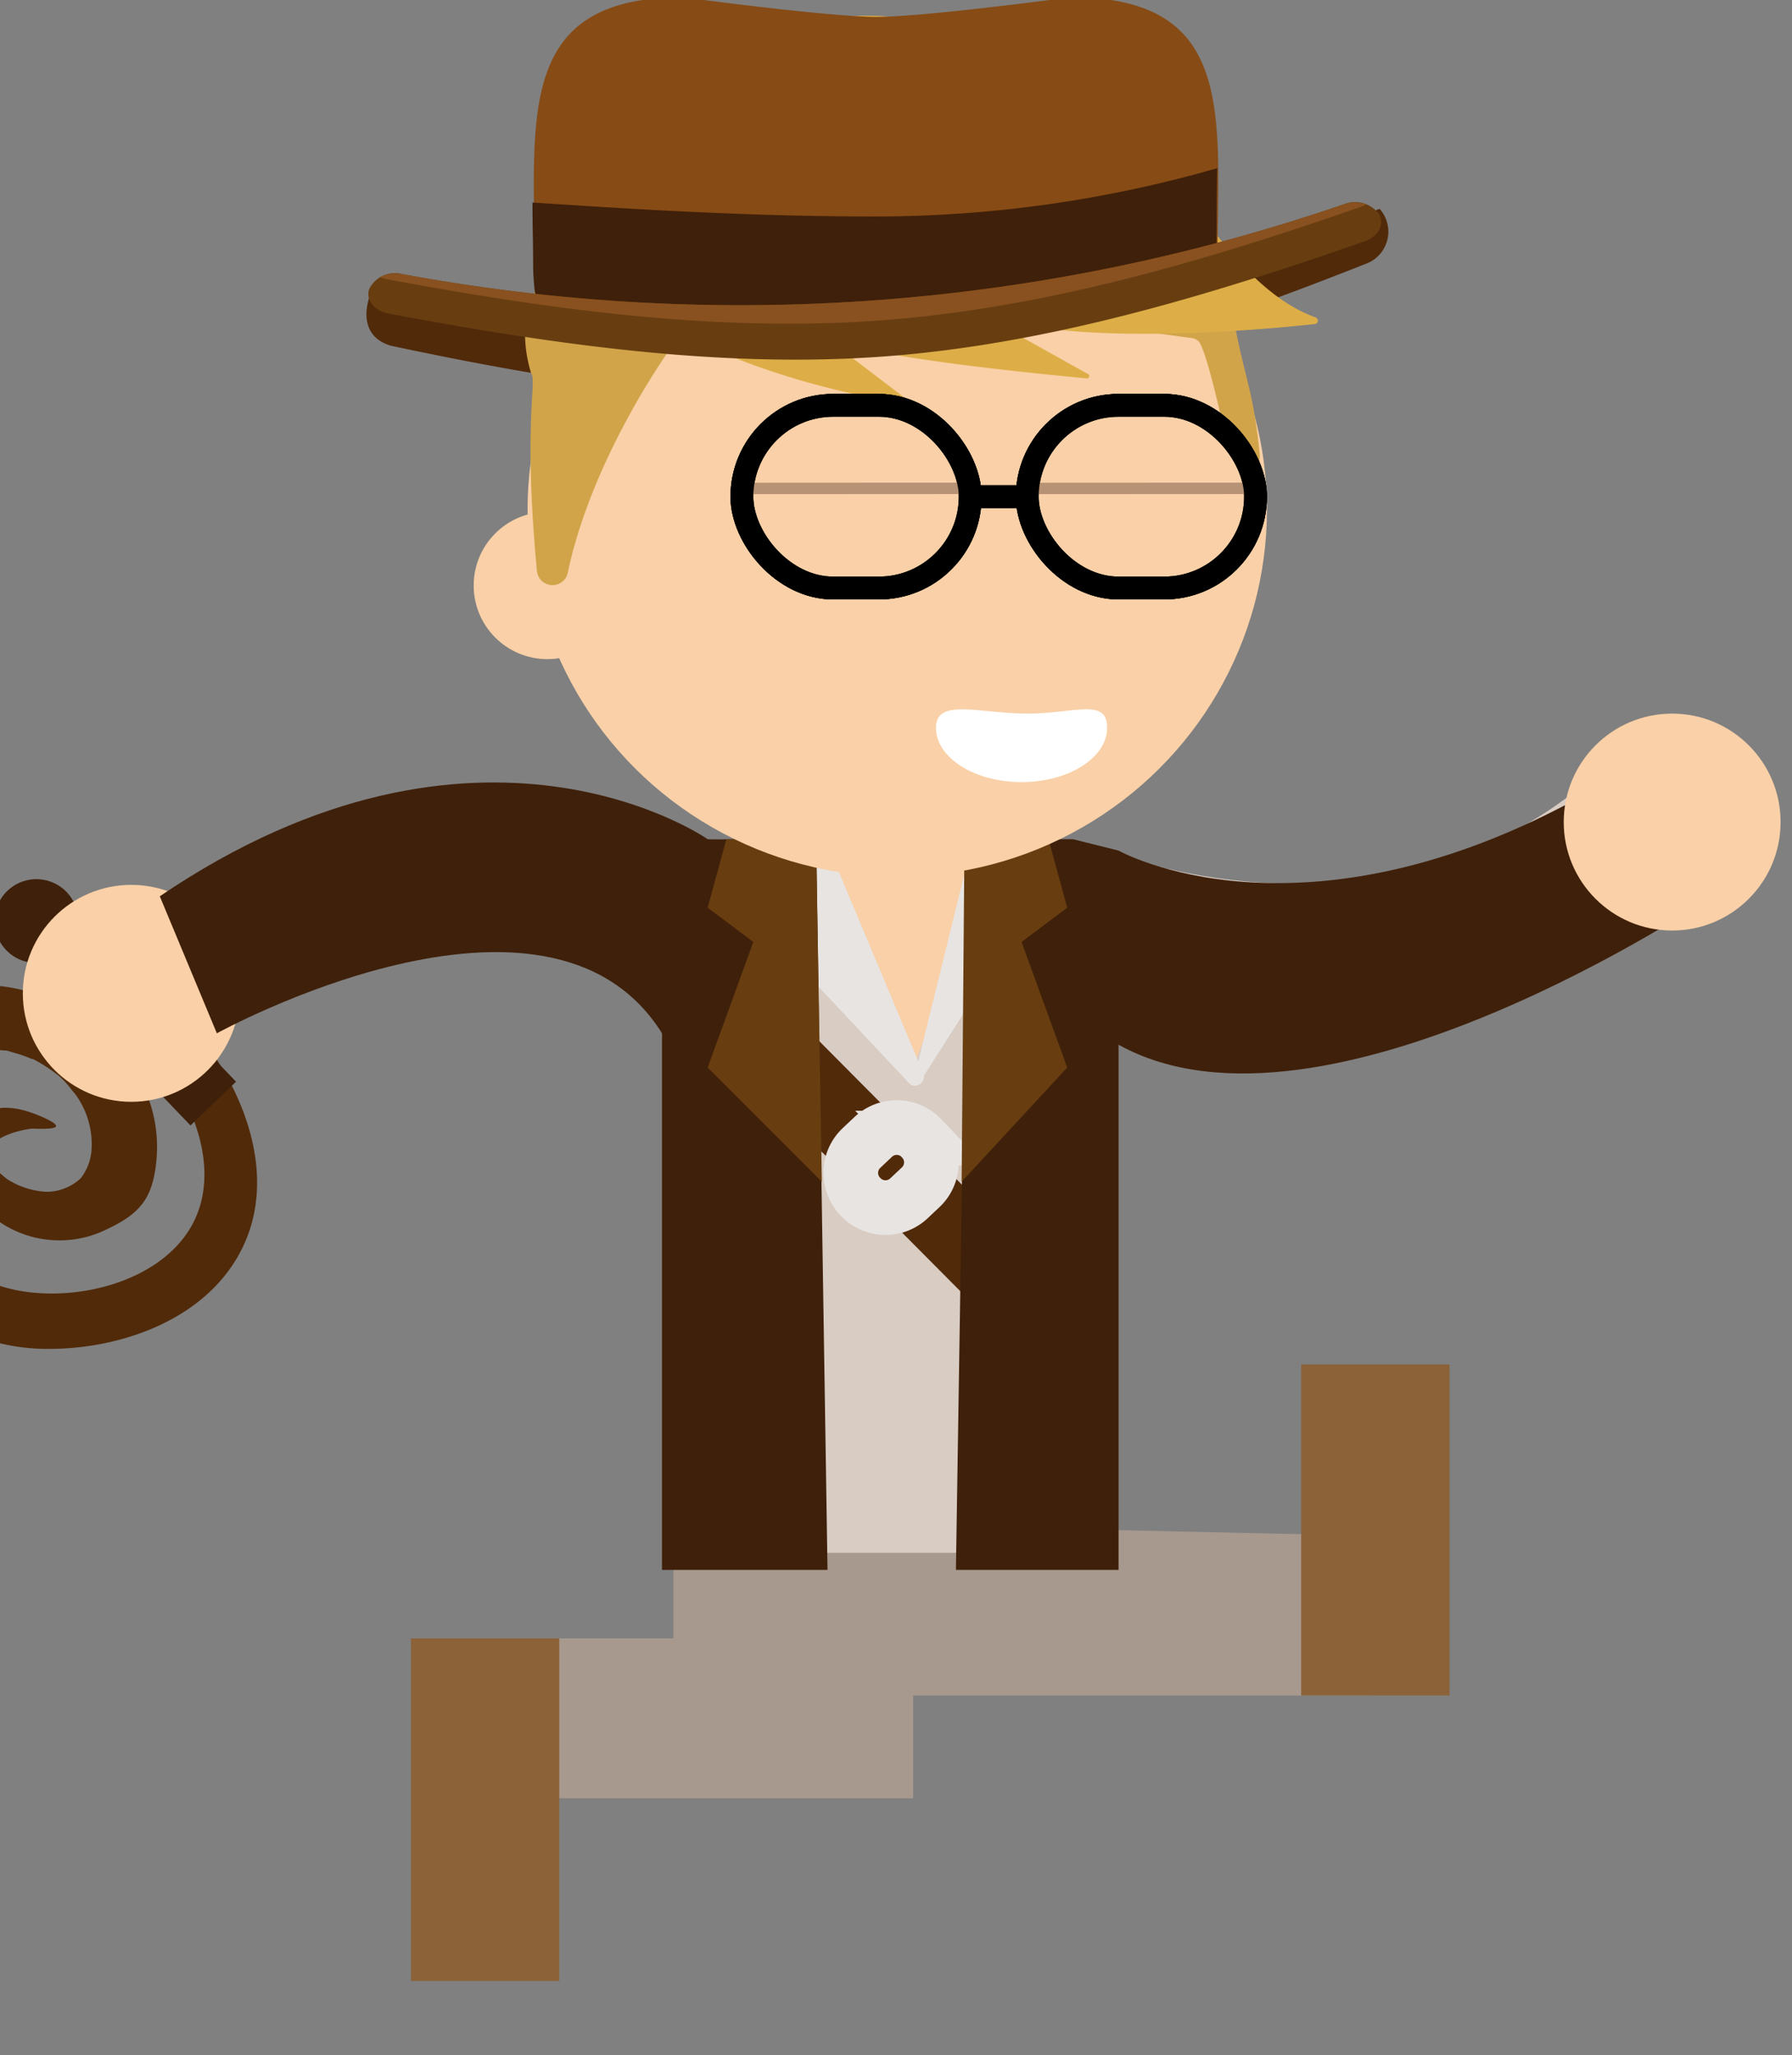 <svg viewBox="0 0 157 180" xmlns="http://www.w3.org/2000/svg"><rect x="0" y="0" width="157" height="180" fill="#808080" stroke="none"/><path d="m5.16 83.88c3.59 3.28 7.29 6.24 9.93 10.44 2.4 3.84 4 8.84 1.72 13-2.92 5.26-11.08 7-16.5 5.4-6.43-1.87-9.19-8.46-8.44-14.72a9.4 9.4 0 0 1 .67-2.31 5.55 5.55 0 0 1 1.33-1.89 6.6 6.6 0 0 1 4.13-1.86c.32 0 .35 0 .09 0a7.3 7.3 0 0 1 .81 0 10.54 10.54 0 0 1 1.4.06c.33 0 .36 0 .1 0 .27 0 .54.13.81.2a11.23 11.23 0 0 1 1.6.56h.09c.26.13.5.27.75.42a11.88 11.88 0 0 1 1.19.81c.28.22.3.24.07 0l.64.61c.21.21.4.44.59.67 0 0 .6.79.27.32a7.4 7.4 0 0 1 1.59 5.34 4.5 4.5 0 0 1 -.94 2.28 4.41 4.41 0 0 1 -3 1.17 7 7 0 0 1 -3.42-1.1c-4.56-3.45 1.89-4.44 2.16-4.43 1.85.06 3.3 0 .7-1.11-2.91-1.22-5.09-1-6.74 1.56-1.76 2.76.22 5.62 2.73 7.38a9.35 9.35 0 0 0 9.36 1.22c3.29-1.47 4.51-2.73 4.85-6.23 1.15-11.79-14.61-20.2-23.55-12.31-5 4.38-4.64 12.35-2.31 18a17.71 17.71 0 0 0 16.47 10.78c6.53 0 14.05-2.73 17-9 2.36-5 1-10.67-1.67-15.29a28.5 28.5 0 0 0 -6.32-7.47c-2.11-1.79-4.87-3.6-7.71-3.62a.64.64 0 0 0 -.45 1.12z" fill="#512a0a"/><path d="m8.48 78.21h5.53v21.44h-5.53z" fill="#3f200a" transform="matrix(.721 -.693 .693 .721 -58.48 32.6)"/><path d="m4.88 83.93a3.67 3.67 0 1 1 1.54-5 3.67 3.67 0 0 1 -1.54 5z" fill="#3f200a"/><path d="m48 157.5v-14h11v-10l21 3v21z" fill="#a8998f"/><path d="m27.5 152h30v13h-30z" fill="#8c6239" transform="matrix(0 -1 1 0 -116 201)"/><path d="m120 134.5v14h-46v-15z" fill="#a8998f"/><path d="m106 127.5h29v13h-29z" fill="#8c6239" transform="matrix(0 -1 1 0 -13.5 254.5)"/><path d="m62 73.5h1l30.5.5 5 1s22.5 8.5 40.5-6.5l8 12" fill="#d8ccc3"/><path d="m98 89.5-.5 46.5h-39l-.5-61.5 37 2z" fill="#d8ccc3"/><circle cx="11.5" cy="87" fill="#f9d0a7" r="9.5"/><path d="m120.87 18.29a3 3 0 0 1 -1.27 4.84c-13.49 5.33-27.6 10.2-42 11.41s-29.17-1.25-43.36-4.26c-3.34-1-1.76-4.59-1.76-4.59 1.47-.68 2.66-1.19 3.9-.93 27.42 5.82 55.4 5 81.47-5.31 1.15-.45 3.02-1.16 3.02-1.16z" fill="#512a0a"/><path d="m72 72.5 8 21 9-23z" fill="#f9d0a7"/><path d="m72.5 74 8.42 20.07a.8.8 0 0 1 -1.17.91l-19.7-20.98z" fill="#e8e4e2"/><path d="m80.07 94.48 4.93-19.98h8.5l-13 20.42a.32.32 0 0 1 -.43-.44z" fill="#e8e4e2"/><path d="m75.08 85.28h6.68v34.63h-6.68z" fill="#512a0a" transform="matrix(.709 -.705 .705 .709 -49.53 85.13)"/><path d="m80.72 99.68a3 3 0 0 1 0 4.25l-1.06 1a3 3 0 0 1 -4.24-.08 3 3 0 0 1 0-4.25l1.06-1a3 3 0 0 1 4.25.08z" fill="none" stroke="#e8e4e2" stroke-miterlimit="10" stroke-width="4.79"/><path d="m65 73.5h6.5l1 64h-14.5v-47c-10-16-39 0-39 0l-5-12c28-19 48-5 48-5z" fill="#3f200a"/><path d="m98 91.5v46h-14.25l1-64h9.25l4 1s16 9 41-5l11 9s-34 23-52 13" fill="#3f200a"/><path d="m63.64 73.5-1.64 6 4 3-4 11 10 10-.5-30z" fill="#683e11"/><path d="m91.86 73.5 1.64 6-4 3 4 11-9.25 10 .25-30z" fill="#683e11"/><ellipse cx="78.61" cy="44.64" fill="#f9d0a7" rx="32.39" ry="32.14"/><circle cx="47.95" cy="51.28" fill="#f9d0a7" r="6.45"/><path d="m97 63.73c0 2.63-3.36 4.77-7.5 4.77s-7.5-2.14-7.5-4.77 3.86-1.23 8-1.23 7-1.41 7 1.23z" fill="#fff"/><path d="m110.36 39.81c-.5-5.47-1.36-6.81-2.26-11.81a1.09 1.09 0 0 0 -.58-.78l-22.76-11.57a1 1 0 0 0 -.63-.11l-22.37 2.81h-10.3a1.09 1.09 0 0 0 -.81 1.81 1.08 1.08 0 0 1 -.24 1.64c-2 1.21-5.73 4.39-3.93 10.72a1.17 1.17 0 0 0 .09.24c.44.8-.73 4.45.47 17.23a1.37 1.37 0 0 0 2.71.15c2.11-10.14 9.64-21.74 14.07-25.72a1.06 1.06 0 0 1 .92-.23l39.75 5.43a1.08 1.08 0 0 1 .51.26c.54.51 1.72 5.17 2.76 10.3a1.31 1.31 0 0 0 2.6-.37z" fill="#d1a44a"/><path d="m79.59 35.32c-2.59-.17-22.91-3.74-28.59-13.82 0 0 6-17 23-20 0 0 10.46-1.7 23.2 7.7.37.28 5.86 6.35 6.12 6.73 1.92 2.73 6.2 9.82 11.94 11.87a.3.3 0 0 1 -.06.58c-5 .54-21 2-29.24-.84l9.36 5.22a.2.2 0 0 1 -.1.38c-4.14-.39-20.88-2-23.17-3.79l7.6 5.79a.1.1 0 0 1 -.06.18z" fill="#ddae47"/><rect fill="#fff" height="16" rx="8" stroke="#000" stroke-miterlimit="10" stroke-width="2" width="20" x="90" y="35.5"/><rect fill="#fff" height="16" rx="8" stroke="#000" stroke-miterlimit="10" stroke-width="2" width="20" x="65" y="35.5"/><path d="m85 43.5h5" fill="none" stroke="#000" stroke-miterlimit="10" stroke-width="2"/><circle cx="78.5" cy="43" r="1.5"/><circle cx="102.5" cy="43" r="1.5"/><circle cx="146.5" cy="72" fill="#f9d0a7" r="9.5"/><path d="m98 25.41h.26l.84-.2c.45-.12.89-.23 1.35-.32.84-.15 1.68-.27 2.53-.4a30 30 0 0 0 3-.54l.68-.19c0-.13 0-.27 0-.4 0-13 1.88-23.6-12.86-23.6 0 0-12.76 1.72-17 1.72s-16.97-1.72-16.97-1.72c-14.74 0-13 10.57-13 23.6a20.54 20.54 0 0 0 .26 3.64l29.59 2.7 16.67-1.54a5.12 5.12 0 0 1 4.65-2.75z" fill="#874b15"/><path d="m106.58 23.77c0-.14 0-.28 0-.41 0-1.94 0-6.83.07-8.63a108.36 108.36 0 0 1 -30 4.23c-11.5 0-22-.7-30-1.22 0 1.8.06 3.68.06 5.62a20.54 20.54 0 0 0 .38 3.64l29.59 2.7 13.52-1.25c4.91-3.02 10.73-3.56 16.38-4.68z" fill="#3f200a"/><path d="m120.81 18.75c.52.89-.06 2-1.29 2.4-13.5 4.7-27.63 9-42.06 10.07s-29.18-1.09-43.39-3.75c-1.29-.24-2.06-1.22-1.72-2.17a2.52 2.52 0 0 1 2.86-1.3 162.53 162.53 0 0 0 82.53-6.11 2.62 2.62 0 0 1 3.07.85z" fill="#683e11"/><path d="m77.16 28.06c14.43-1.07 28.57-5.24 42.07-9.95a3.48 3.48 0 0 0 .48-.21 3.09 3.09 0 0 0 -2 0 162.53 162.53 0 0 1 -82.5 6.1 3 3 0 0 0 -1.94.28 3.55 3.55 0 0 0 .52.15c14.21 2.66 28.93 4.7 43.37 3.63z" fill="#89511f"/><g stroke-miterlimit="10"><rect fill="#f9d0a7" height="16" rx="8" stroke="#000" stroke-width="2" width="20" x="90" y="35.5"/><rect fill="#f9d0a7" height="16" rx="8" stroke="#000" stroke-width="2" width="20" x="65" y="35.5"/><path d="m85 43.5h5" fill="none" stroke="#000" stroke-width="2"/><path d="m90.55 42.78 19.17-.01" stroke="#b79274"/><path d="m65.55 42.78 19.17-.01" stroke="#b79274"/><rect fill="none" height="16" rx="8" stroke="#000" stroke-width="2" width="20" x="90" y="35.5"/><rect fill="none" height="16" rx="8" stroke="#000" stroke-width="2" width="20" x="65" y="35.5"/></g></svg>